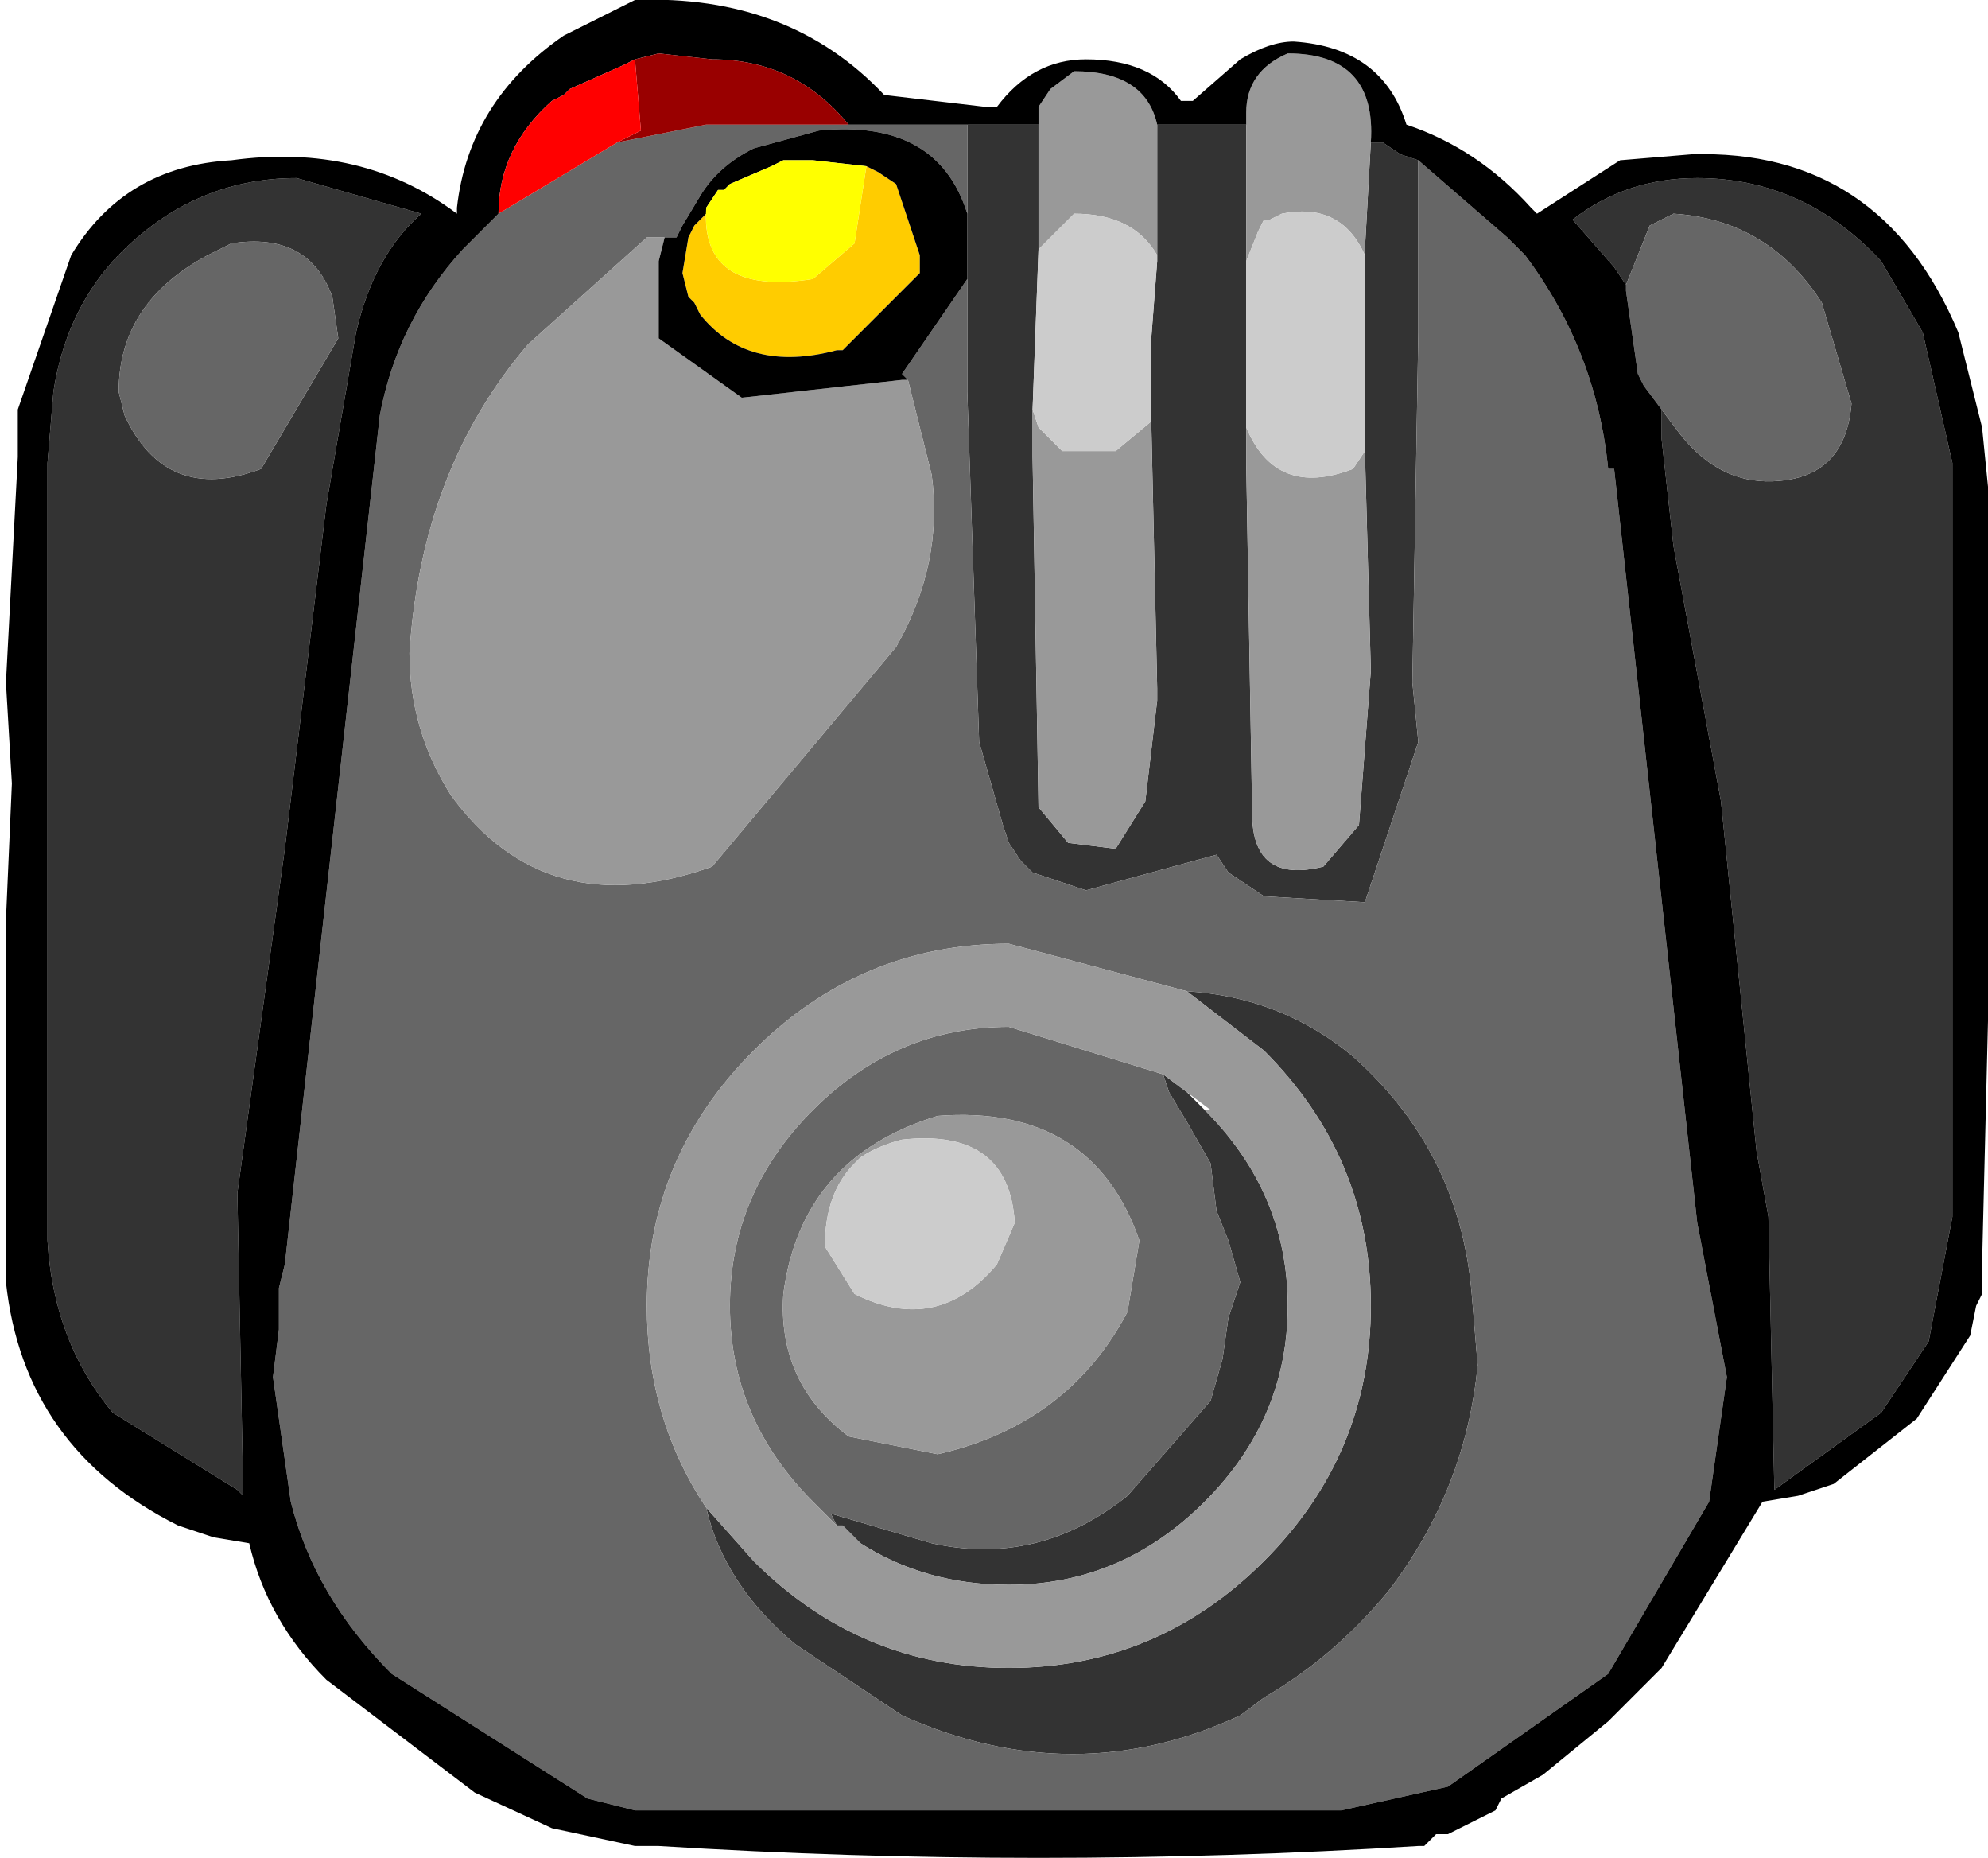 <?xml version="1.0" encoding="UTF-8" standalone="no"?>
<svg xmlns:xlink="http://www.w3.org/1999/xlink" height="15.65px" width="16.75px" xmlns="http://www.w3.org/2000/svg">
  <g transform="matrix(1.0, 0.0, 0.0, 1.0, -2.15, -1.8)">
    <path d="M15.85 4.2 L15.75 4.05 15.4 3.65 Q15.85 3.3 16.45 3.3 17.35 3.3 18.0 4.0 L18.35 4.6 18.6 5.7 18.6 12.05 18.4 13.1 18.0 13.7 17.1 14.35 17.05 12.05 16.95 11.5 16.65 8.55 16.25 6.4 16.15 5.5 16.15 5.25 16.3 5.45 Q16.65 5.9 17.15 5.85 17.7 5.8 17.75 5.2 L17.5 4.35 Q17.05 3.65 16.25 3.6 L16.05 3.7 15.85 4.2 M10.3 2.85 L10.9 2.85 10.9 3.75 10.9 3.9 10.85 5.25 10.85 5.65 10.9 8.6 11.15 8.9 11.55 8.95 11.8 8.55 11.9 7.7 11.9 7.6 11.85 5.35 11.85 4.65 11.9 4.0 11.9 3.95 11.9 3.75 11.9 3.15 11.9 2.85 12.65 2.85 12.65 3.8 12.65 3.9 12.65 4.0 12.65 4.35 12.65 5.4 12.65 5.7 12.7 8.65 Q12.7 9.25 13.3 9.1 L13.6 8.75 13.7 7.45 13.65 5.6 13.65 4.5 13.65 3.95 13.65 3.9 13.7 3.0 13.8 3.0 13.95 3.1 14.1 3.15 14.1 3.5 14.1 3.95 14.1 4.6 14.05 7.55 14.1 8.05 13.65 9.4 12.8 9.35 12.5 9.15 12.4 9.0 11.3 9.3 10.85 9.15 10.75 9.05 10.65 8.9 10.6 8.75 10.4 8.05 10.3 5.1 10.3 4.15 10.3 3.6 10.3 2.85 M12.15 11.0 L12.3 11.15 Q13.0 11.85 13.0 12.8 13.0 13.75 12.3 14.45 11.6 15.15 10.65 15.15 9.95 15.15 9.4 14.8 L9.35 14.75 9.3 14.7 9.25 14.65 9.2 14.65 9.15 14.55 10.0 14.8 Q10.9 15.0 11.65 14.4 L12.35 13.6 12.45 13.25 12.5 12.9 12.6 12.6 12.5 12.25 12.4 12.0 12.35 11.6 12.15 11.25 12.0 11.0 11.95 10.85 12.15 11.0 M12.15 10.15 Q12.95 10.2 13.55 10.7 14.45 11.5 14.55 12.7 L14.6 13.3 Q14.5 14.35 13.85 15.2 13.4 15.75 12.8 16.1 L12.6 16.25 Q11.2 16.9 9.75 16.25 L8.85 15.65 Q8.25 15.15 8.1 14.5 L8.5 14.95 Q9.4 15.85 10.65 15.85 11.9 15.85 12.8 14.95 13.7 14.05 13.7 12.8 13.7 11.55 12.8 10.65 L12.15 10.15 M5.7 3.6 Q5.3 3.95 5.15 4.6 L4.9 6.05 4.55 8.95 4.15 11.85 4.2 14.4 4.15 14.35 3.1 13.7 Q2.6 13.1 2.55 12.25 L2.55 12.05 2.55 5.7 2.6 5.1 Q2.7 4.45 3.1 4.0 3.75 3.3 4.65 3.3 L5.7 3.6 M4.1 3.85 L3.9 3.95 Q3.15 4.35 3.15 5.1 L3.2 5.3 Q3.55 6.05 4.35 5.75 L5.0 4.65 4.95 4.3 Q4.75 3.75 4.1 3.85" fill="#333333" fill-rule="evenodd" stroke="none"/>
    <path d="M16.15 5.25 L16.0 5.05 15.95 4.95 15.85 4.25 15.85 4.2 16.05 3.7 16.25 3.6 Q17.05 3.65 17.5 4.35 L17.75 5.2 Q17.7 5.8 17.15 5.85 16.65 5.9 16.3 5.45 L16.15 5.25 M14.1 3.15 L14.85 3.8 15.0 3.95 Q15.6 4.75 15.7 5.75 L15.75 5.75 16.45 12.1 16.7 13.4 16.55 14.45 15.7 15.9 14.35 16.85 13.45 17.05 7.5 17.05 7.1 16.95 5.45 15.9 Q4.8 15.25 4.6 14.45 L4.45 13.4 4.5 13.0 4.5 12.65 4.55 12.45 5.3 5.75 5.35 5.3 Q5.5 4.5 6.05 3.9 L6.15 3.8 6.35 3.6 7.35 3.0 8.1 2.85 9.3 2.85 10.3 2.85 10.3 3.6 Q10.05 2.8 9.05 2.9 L8.5 3.05 Q8.2 3.2 8.05 3.45 L7.9 3.7 7.85 3.8 7.75 3.8 7.6 3.8 6.6 4.7 Q5.7 5.75 5.6 7.3 5.6 7.95 5.95 8.5 6.75 9.6 8.15 9.1 L9.7 7.25 Q10.1 6.55 10.0 5.8 L9.8 5.0 9.75 4.95 10.3 4.15 10.3 5.1 10.4 8.05 10.6 8.75 10.65 8.9 10.75 9.05 10.85 9.15 11.3 9.3 12.4 9.0 12.5 9.15 12.8 9.35 13.65 9.4 14.1 8.05 14.05 7.55 14.1 4.6 14.1 3.95 14.1 3.5 14.1 3.15 M9.2 14.65 L9.0 14.45 Q8.3 13.75 8.3 12.8 8.3 11.85 9.0 11.15 9.7 10.45 10.65 10.45 L11.95 10.85 12.0 11.0 12.15 11.25 12.35 11.6 12.4 12.0 12.5 12.25 12.6 12.6 12.5 12.9 12.45 13.25 12.35 13.6 11.65 14.4 Q10.9 15.0 10.0 14.8 L9.15 14.55 9.2 14.65 M12.15 10.15 L10.65 9.75 Q9.4 9.75 8.5 10.65 7.6 11.55 7.6 12.8 7.6 13.75 8.1 14.5 8.25 15.15 8.85 15.65 L9.75 16.25 Q11.2 16.9 12.6 16.25 L12.8 16.1 Q13.4 15.75 13.85 15.2 14.5 14.35 14.6 13.3 L14.55 12.7 Q14.45 11.5 13.55 10.7 12.95 10.2 12.15 10.15 M4.1 3.85 Q4.75 3.75 4.95 4.3 L5.0 4.65 4.35 5.75 Q3.55 6.05 3.2 5.3 L3.15 5.1 Q3.15 4.35 3.9 3.95 L4.1 3.85 M9.3 13.9 L10.05 14.05 Q11.15 13.8 11.65 12.85 L11.75 12.25 Q11.35 11.1 10.05 11.2 8.9 11.55 8.75 12.7 8.7 13.45 9.3 13.9" fill="#666666" fill-rule="evenodd" stroke="none"/>
    <path d="M10.9 2.85 L10.9 2.7 11.0 2.55 11.2 2.4 Q11.8 2.4 11.9 2.85 L11.9 3.15 11.9 3.75 11.9 3.95 Q11.7 3.6 11.2 3.6 L10.9 3.9 10.9 3.75 10.9 2.85 M12.65 2.85 L12.65 2.75 Q12.65 2.4 13.0 2.25 13.75 2.25 13.7 3.0 L13.65 3.9 13.65 3.95 Q13.45 3.5 12.95 3.6 L12.85 3.65 12.8 3.65 12.75 3.75 12.65 4.0 12.65 3.9 12.65 3.8 12.65 2.85 M9.8 5.0 L10.0 5.8 Q10.1 6.55 9.7 7.25 L8.15 9.1 Q6.75 9.6 5.95 8.5 5.6 7.95 5.6 7.3 5.7 5.75 6.6 4.7 L7.6 3.8 7.75 3.8 7.7 4.0 7.7 4.65 8.4 5.15 9.75 5.0 9.8 5.0 M13.65 5.6 L13.7 7.45 13.6 8.75 13.3 9.1 Q12.7 9.25 12.7 8.65 L12.65 5.7 12.65 5.4 Q12.9 6.0 13.55 5.75 L13.65 5.6 M11.85 5.35 L11.9 7.6 11.9 7.7 11.8 8.55 11.55 8.95 11.15 8.9 10.9 8.6 10.85 5.65 10.85 5.25 10.9 5.4 11.1 5.6 11.55 5.6 11.85 5.35 M12.3 11.15 L12.35 11.15 12.15 11.0 11.95 10.85 10.65 10.45 Q9.7 10.45 9.0 11.15 8.3 11.85 8.3 12.8 8.3 13.75 9.0 14.45 L9.2 14.65 9.25 14.65 9.3 14.7 9.35 14.75 9.4 14.8 Q9.95 15.15 10.65 15.15 11.6 15.15 12.3 14.45 13.0 13.75 13.0 12.8 13.0 11.85 12.3 11.15 M8.1 14.5 Q7.6 13.75 7.6 12.8 7.6 11.55 8.5 10.65 9.4 9.75 10.65 9.75 L12.15 10.15 12.8 10.65 Q13.7 11.55 13.7 12.8 13.7 14.05 12.8 14.95 11.9 15.85 10.65 15.85 9.4 15.85 8.5 14.95 L8.1 14.5 M9.35 11.6 Q9.1 11.85 9.1 12.3 L9.35 12.7 Q10.05 13.05 10.55 12.45 L10.7 12.1 Q10.65 11.3 9.75 11.4 9.55 11.45 9.4 11.55 L9.35 11.6 M9.3 13.9 Q8.7 13.45 8.75 12.7 8.9 11.55 10.05 11.2 11.35 11.1 11.75 12.25 L11.65 12.85 Q11.15 13.8 10.05 14.05 L9.3 13.9" fill="#999999" fill-rule="evenodd" stroke="none"/>
    <path d="M9.45 3.2 L9.55 3.25 9.7 3.35 9.9 3.95 9.9 4.1 9.25 4.75 9.2 4.75 Q8.45 4.95 8.05 4.45 L8.0 4.35 7.95 4.3 7.9 4.1 7.95 3.8 8.0 3.7 8.1 3.6 8.1 3.55 Q8.05 4.3 9.0 4.15 L9.35 3.85 9.45 3.2" fill="#ffcc00" fill-rule="evenodd" stroke="none"/>
    <path d="M15.85 4.2 L15.85 4.25 15.95 4.95 16.0 5.05 16.15 5.25 16.15 5.5 16.25 6.4 16.65 8.55 16.95 11.5 17.05 12.05 17.1 14.35 18.0 13.7 18.4 13.1 18.6 12.05 18.6 5.7 18.35 4.6 18.0 4.0 Q17.35 3.3 16.45 3.3 15.85 3.3 15.4 3.65 L15.75 4.05 15.85 4.2 M16.4 3.1 Q18.0 3.05 18.65 4.6 L18.85 5.4 18.9 5.9 18.9 7.4 18.9 10.4 18.85 12.45 18.85 12.7 18.8 12.8 18.75 13.05 18.3 13.75 17.6 14.3 17.3 14.4 17.0 14.45 16.15 15.85 15.7 16.3 15.15 16.75 14.8 16.95 14.75 17.05 14.35 17.25 14.3 17.25 14.25 17.25 14.15 17.35 14.1 17.35 Q10.9 17.55 7.7 17.35 L7.5 17.35 6.8 17.2 6.15 16.9 4.9 15.95 Q4.4 15.45 4.25 14.8 L3.95 14.75 3.65 14.65 Q2.35 14.0 2.2 12.6 L2.2 9.7 2.2 9.55 2.25 8.4 2.2 7.55 2.3 5.65 2.3 5.25 2.75 3.95 Q3.2 3.2 4.1 3.15 5.2 3.0 6.0 3.6 L6.0 3.55 Q6.1 2.65 6.9 2.1 L7.5 1.8 Q8.8 1.75 9.6 2.6 L10.45 2.7 10.55 2.7 Q10.85 2.3 11.3 2.3 11.85 2.3 12.1 2.65 L12.2 2.65 12.6 2.3 Q12.85 2.15 13.05 2.15 13.8 2.2 14.0 2.85 14.6 3.05 15.05 3.55 L15.1 3.6 15.8 3.15 16.4 3.1 M6.35 3.6 L6.15 3.8 6.05 3.9 Q5.5 4.5 5.35 5.3 L5.3 5.75 4.55 12.45 4.5 12.65 4.5 13.0 4.45 13.4 4.6 14.45 Q4.8 15.25 5.45 15.9 L7.1 16.95 7.5 17.05 13.45 17.05 14.35 16.85 15.7 15.9 16.55 14.45 16.7 13.4 16.45 12.1 15.75 5.75 15.7 5.75 Q15.6 4.75 15.0 3.95 L14.85 3.8 14.1 3.15 13.95 3.1 13.8 3.0 13.7 3.0 Q13.75 2.25 13.0 2.25 12.65 2.4 12.65 2.75 L12.65 2.85 11.9 2.85 Q11.8 2.4 11.2 2.4 L11.0 2.55 10.9 2.7 10.9 2.85 10.3 2.85 9.3 2.85 Q8.85 2.3 8.15 2.3 L7.7 2.25 7.5 2.3 7.4 2.35 6.95 2.55 6.9 2.6 6.8 2.65 Q6.35 3.05 6.35 3.6 M10.3 4.15 L9.75 4.95 9.8 5.0 9.75 5.0 8.4 5.15 7.7 4.65 7.7 4.0 7.75 3.8 7.85 3.8 7.9 3.7 8.05 3.45 Q8.2 3.2 8.5 3.05 L9.05 2.9 Q10.05 2.8 10.3 3.6 L10.3 4.15 M5.7 3.6 L4.65 3.3 Q3.75 3.3 3.1 4.0 2.7 4.45 2.6 5.1 L2.55 5.7 2.55 12.05 2.55 12.25 Q2.6 13.1 3.1 13.7 L4.15 14.35 4.2 14.4 4.15 11.85 4.55 8.95 4.9 6.05 5.15 4.6 Q5.3 3.95 5.7 3.6 M8.1 3.55 L8.1 3.6 8.0 3.7 7.95 3.8 7.9 4.1 7.95 4.3 8.0 4.35 8.05 4.45 Q8.45 4.95 9.2 4.75 L9.25 4.75 9.9 4.1 9.9 3.95 9.7 3.35 9.55 3.25 9.45 3.2 9.0 3.15 8.95 3.15 8.85 3.15 8.75 3.15 8.65 3.2 8.3 3.35 8.25 3.4 8.2 3.4 8.1 3.55" fill="#000000" fill-rule="evenodd" stroke="none"/>
    <path d="M8.1 3.55 L8.2 3.4 8.25 3.4 8.3 3.35 8.65 3.2 8.75 3.15 8.85 3.15 8.95 3.15 9.0 3.15 9.45 3.2 9.35 3.85 9.0 4.15 Q8.05 4.3 8.1 3.55" fill="#ffff00" fill-rule="evenodd" stroke="none"/>
    <path d="M7.5 2.3 L7.7 2.25 8.15 2.3 Q8.85 2.3 9.3 2.85 L8.1 2.85 7.35 3.0 7.55 2.9 7.5 2.3" fill="#990000" fill-rule="evenodd" stroke="none"/>
    <path d="M6.35 3.6 Q6.35 3.05 6.8 2.65 L6.9 2.6 6.95 2.55 7.4 2.35 7.5 2.3 7.55 2.9 7.35 3.0 6.35 3.6" fill="#ff0000" fill-rule="evenodd" stroke="none"/>
    <path d="M13.65 3.95 L13.65 4.5 13.65 5.6 13.55 5.75 Q12.9 6.0 12.65 5.4 L12.65 4.35 12.65 4.0 12.75 3.75 12.8 3.65 12.85 3.65 12.95 3.6 Q13.45 3.5 13.65 3.95 M11.9 3.95 L11.9 4.0 11.85 4.65 11.85 5.35 11.55 5.6 11.1 5.6 10.9 5.4 10.85 5.25 10.9 3.9 11.2 3.6 Q11.7 3.6 11.9 3.95 M9.35 11.6 L9.4 11.55 Q9.55 11.45 9.75 11.4 10.65 11.3 10.7 12.1 L10.55 12.45 Q10.05 13.05 9.35 12.7 L9.1 12.3 Q9.1 11.85 9.35 11.6" fill="#cccccc" fill-rule="evenodd" stroke="none"/>
  </g>
</svg>
